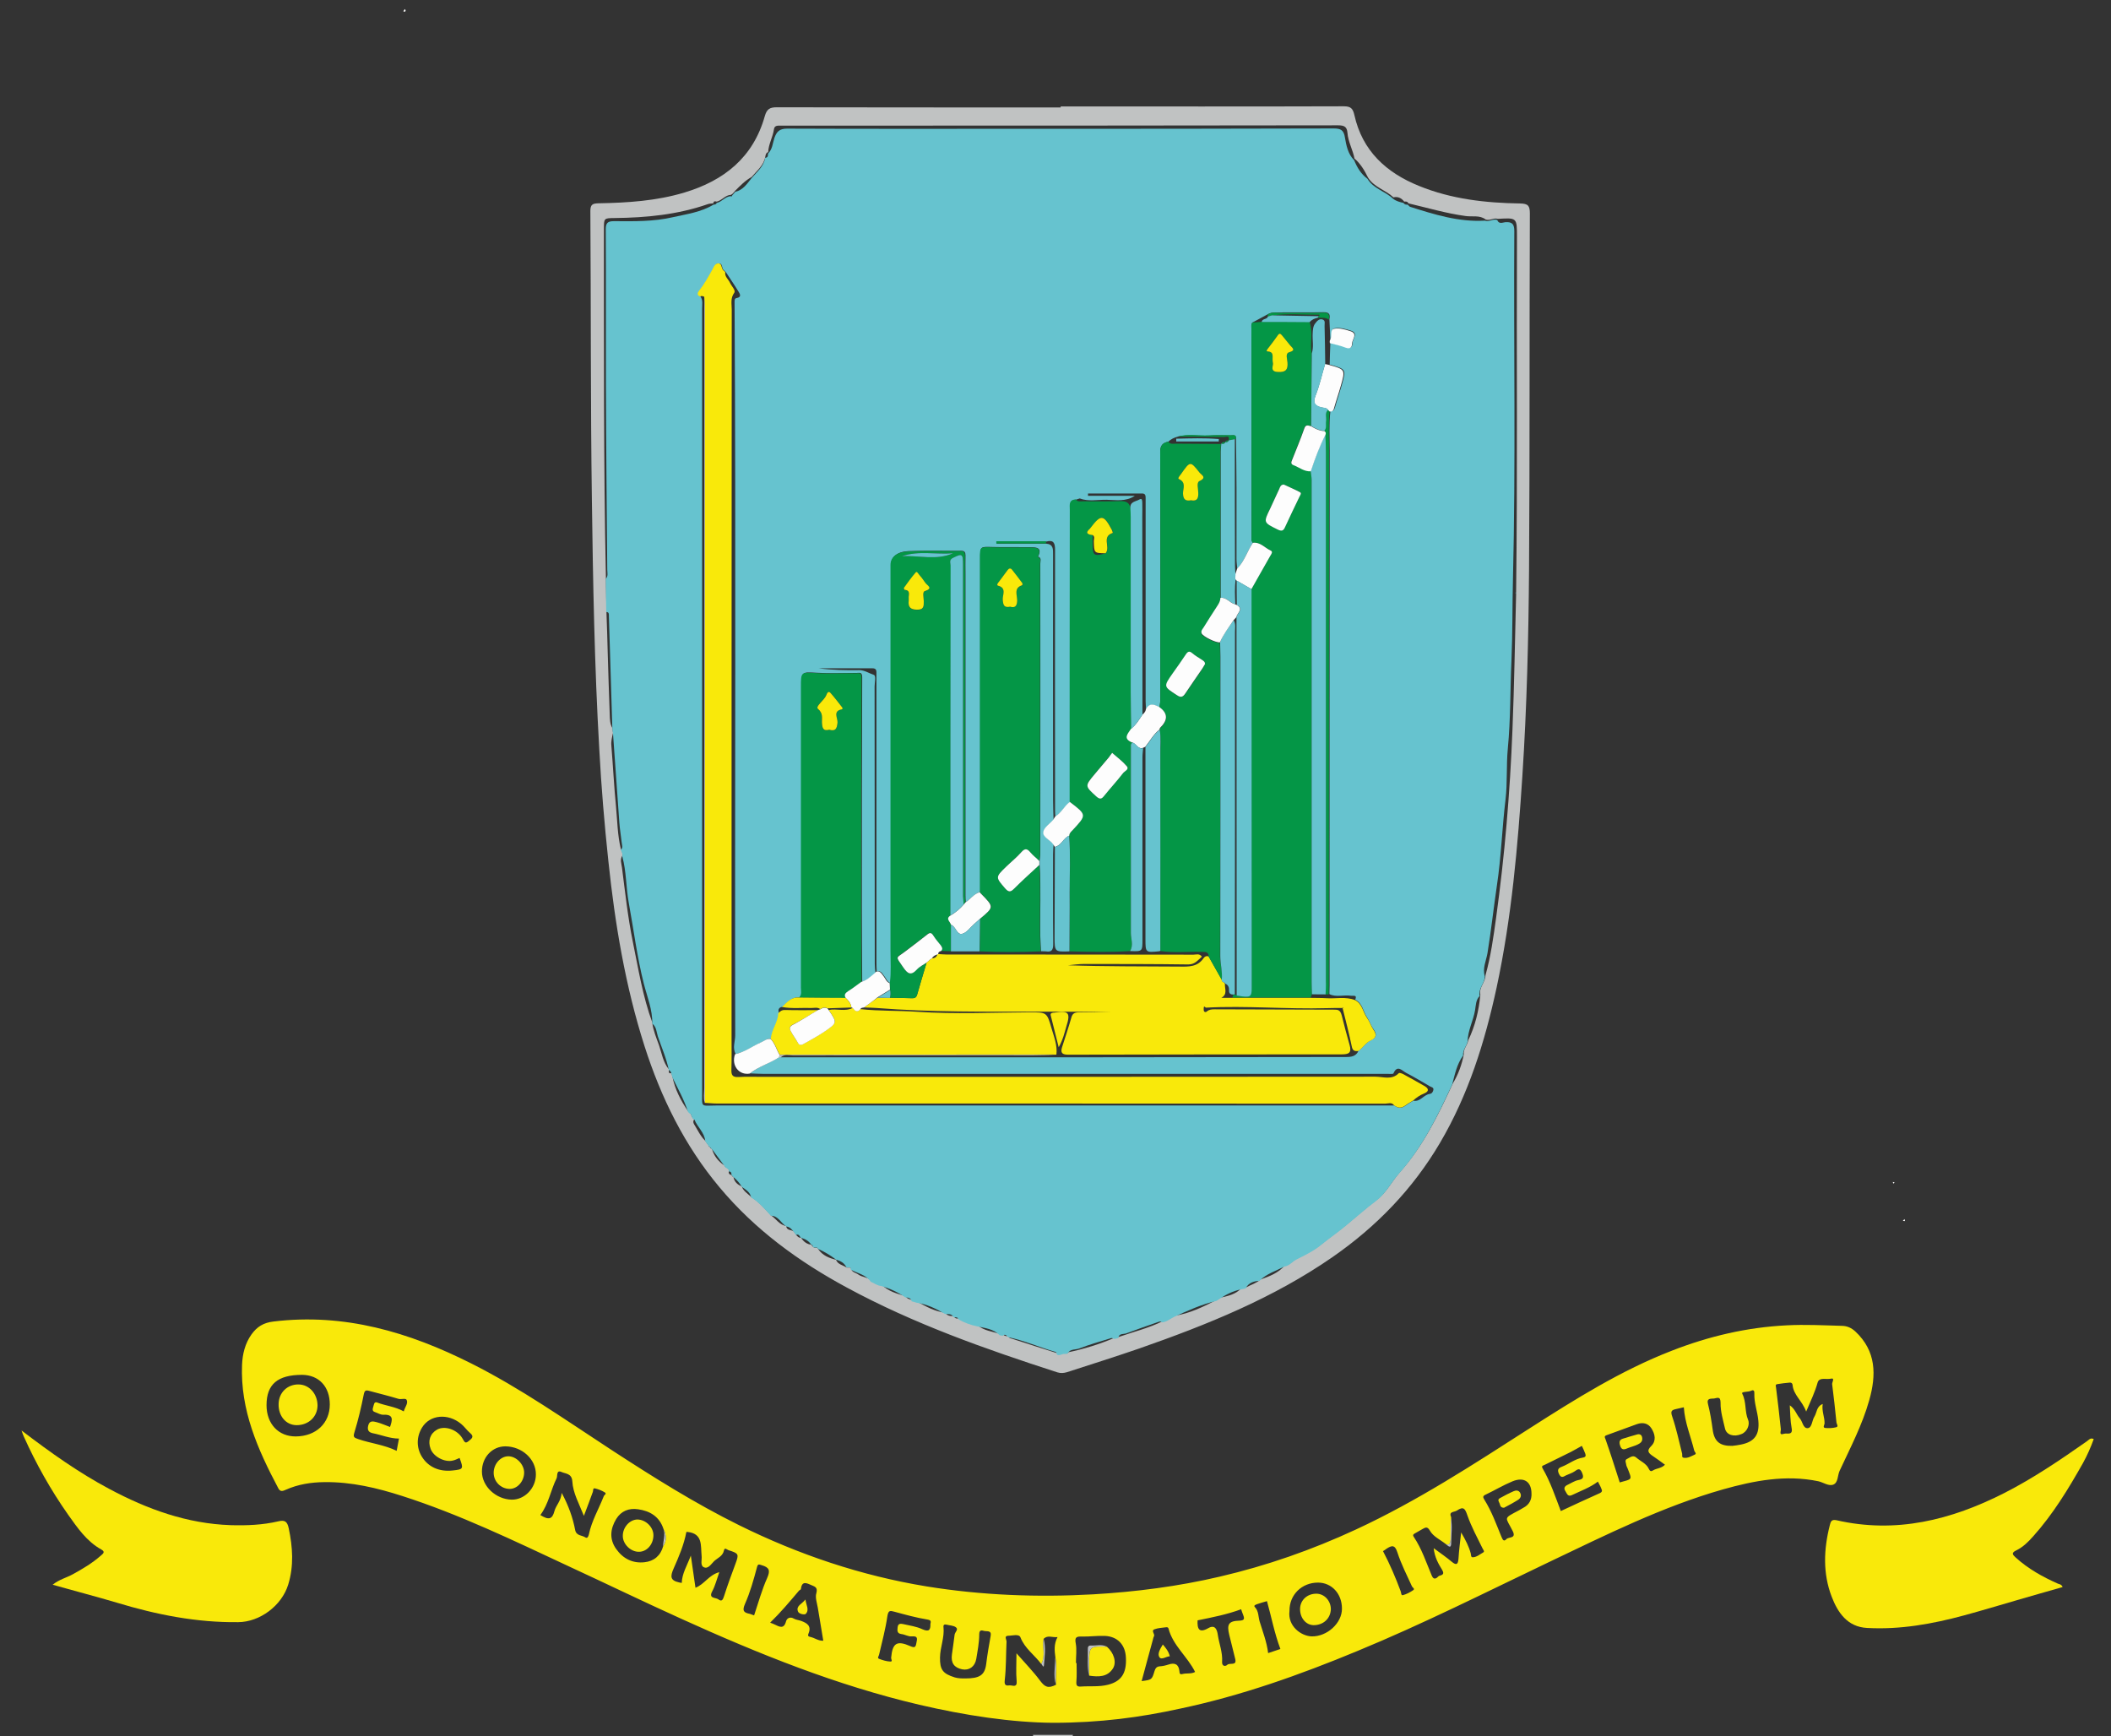 <svg width="62" height="51" viewBox="0 0 62 51" fill="none" xmlns="http://www.w3.org/2000/svg">
<rect x="0" y="0" width="62" height="51" fill="#333333" stroke="none"/>
<g clip-path="url(#clip0_17_1027)">
<path d="M31.512 50.956C31.507 50.971 31.502 50.981 31.507 50.995C31.118 50.995 30.729 50.995 30.34 50.995C30.345 50.981 30.345 50.966 30.335 50.956C30.729 50.956 31.118 50.956 31.512 50.956Z" fill="#C0C2C2"/>
<path d="M30.924 50.601C29.713 50.592 28.352 50.387 27 50.071C24.574 49.502 22.274 48.574 20.013 47.548C18.895 47.042 17.791 46.507 16.677 45.992C15.083 45.248 13.498 44.48 11.815 43.94C11.076 43.702 10.318 43.522 9.53 43.532C9.136 43.536 8.757 43.595 8.397 43.755C8.31 43.794 8.232 43.828 8.173 43.711C7.57 42.574 7.055 41.412 7.109 40.084C7.123 39.768 7.196 39.462 7.386 39.194C7.546 38.971 7.736 38.849 8.032 38.815C10.113 38.562 12.01 39.126 13.838 40.045C15.292 40.775 16.619 41.713 17.976 42.598C19.186 43.386 20.407 44.154 21.705 44.796C23.455 45.661 25.284 46.279 27.214 46.595C28.833 46.857 30.467 46.92 32.105 46.828C33.36 46.755 34.605 46.595 35.825 46.308C37.206 45.987 38.538 45.52 39.827 44.922C41.621 44.091 43.269 43.016 44.927 41.951C46.264 41.096 47.611 40.249 49.104 39.671C50.188 39.248 51.306 38.985 52.473 38.927C53.018 38.898 53.557 38.927 54.102 38.942C54.258 38.946 54.379 39.005 54.491 39.107C55.109 39.685 55.109 40.386 54.9 41.125C54.695 41.854 54.345 42.52 54.029 43.201C53.966 43.337 53.99 43.546 53.844 43.605C53.708 43.658 53.553 43.541 53.407 43.507C52.449 43.308 51.52 43.488 50.606 43.745C48.827 44.251 47.178 45.078 45.515 45.87C43.643 46.765 41.791 47.699 39.87 48.491C38.183 49.191 36.462 49.804 34.668 50.183C33.496 50.441 32.309 50.601 30.924 50.601ZM19.488 44.912C19.371 44.548 19.094 44.378 18.739 44.329C18.472 44.29 18.243 44.378 18.097 44.616C17.922 44.907 17.893 45.209 18.097 45.496C18.297 45.778 18.579 45.924 18.929 45.885C19.206 45.856 19.4 45.695 19.478 45.413C19.585 45.253 19.575 45.083 19.488 44.912ZM30.651 48.136C30.603 48.379 30.715 48.637 30.583 48.875C30.384 48.608 30.097 48.418 29.971 48.092C29.927 47.98 29.733 48.044 29.611 48.044C29.48 48.049 29.562 48.156 29.562 48.214C29.543 48.593 29.553 48.977 29.509 49.352C29.489 49.517 29.562 49.512 29.66 49.502C29.742 49.498 29.878 49.58 29.859 49.371C29.835 49.123 29.854 48.87 29.854 48.559C30.122 48.865 30.355 49.104 30.549 49.366C30.69 49.551 30.783 49.6 31.016 49.483C30.992 49.215 31.055 48.943 30.997 48.681C30.972 48.486 30.948 48.292 31.06 48.083C30.904 48.102 30.768 48.014 30.651 48.136ZM42.467 45.355C42.306 45.224 42.097 45.136 41.995 44.956C41.927 44.84 41.878 44.854 41.791 44.903C41.713 44.946 41.635 44.99 41.562 45.034C41.519 45.058 41.48 45.078 41.523 45.141C41.757 45.491 41.888 45.89 42.049 46.274C42.117 46.444 42.219 46.327 42.248 46.298C42.292 46.259 42.457 46.279 42.355 46.108C42.248 45.934 42.136 45.744 42.107 45.472C42.311 45.622 42.481 45.739 42.637 45.87C42.778 45.987 42.822 45.948 42.836 45.778C42.851 45.54 42.88 45.306 42.914 45.01C43.05 45.243 43.143 45.428 43.196 45.627C43.206 45.671 43.196 45.744 43.259 45.739C43.376 45.734 43.464 45.651 43.561 45.598C43.614 45.569 43.561 45.52 43.541 45.476C43.386 45.16 43.215 44.844 43.099 44.514C43.031 44.314 42.987 44.232 42.788 44.368C42.705 44.421 42.54 44.387 42.622 44.567C42.617 44.781 42.608 45 42.608 45.214C42.593 45.311 42.588 45.394 42.467 45.355ZM20.159 44.995C20.086 45.379 19.935 45.729 19.784 46.07C19.682 46.303 19.682 46.42 19.945 46.478C19.969 46.483 19.989 46.488 20.023 46.493C20.032 46.215 20.173 45.997 20.29 45.69C20.344 46.05 20.383 46.337 20.426 46.634C20.689 46.536 20.815 46.259 21.126 46.177C21.049 46.395 21.005 46.575 20.922 46.731C20.796 46.959 21.019 46.916 21.097 46.974C21.204 47.057 21.233 46.979 21.267 46.877C21.369 46.556 21.486 46.24 21.603 45.924C21.705 45.647 21.7 45.627 21.394 45.53C21.35 45.515 21.282 45.438 21.262 45.54C21.229 45.705 21.078 45.758 20.976 45.851C20.888 45.934 20.801 46.094 20.669 46.031C20.558 45.977 20.621 45.812 20.606 45.695C20.577 45.394 20.645 45.044 20.193 44.995C20.188 44.995 20.178 44.995 20.159 44.995ZM7.828 41.271C7.828 41.82 8.178 42.194 8.689 42.19C9.282 42.185 9.686 41.801 9.686 41.251C9.686 40.726 9.365 40.386 8.874 40.381C8.154 40.381 7.828 40.658 7.828 41.271ZM53.047 41.46C52.93 41.139 52.673 40.974 52.648 40.677C52.643 40.629 52.609 40.605 52.566 40.609C52.444 40.619 52.322 40.634 52.206 40.653C52.138 40.663 52.152 40.697 52.162 40.755C52.215 41.164 52.259 41.567 52.303 41.976C52.308 42.044 52.24 42.165 52.395 42.112C52.478 42.083 52.668 42.175 52.619 41.937C52.58 41.728 52.58 41.514 52.566 41.276C52.721 41.382 52.76 41.543 52.857 41.655C52.945 41.752 52.955 41.966 53.1 41.946C53.222 41.927 53.217 41.718 53.29 41.606C53.363 41.489 53.348 41.309 53.533 41.237C53.499 41.446 53.592 41.621 53.587 41.805C53.587 41.849 53.519 41.932 53.611 41.942C53.713 41.951 53.825 41.946 53.922 41.922C54.01 41.903 53.942 41.83 53.937 41.781C53.898 41.407 53.859 41.028 53.81 40.653C53.806 40.6 53.898 40.464 53.776 40.493C53.645 40.527 53.431 40.439 53.383 40.609C53.305 40.891 53.183 41.139 53.047 41.46ZM48.9 43.021C48.773 42.929 48.666 42.846 48.554 42.773C48.423 42.685 48.345 42.617 48.501 42.467C48.651 42.316 48.608 42.117 48.501 41.951C48.404 41.801 48.248 41.767 48.073 41.83C47.781 41.937 47.485 42.044 47.193 42.151C47.1 42.185 47.135 42.214 47.159 42.287C47.305 42.7 47.436 43.123 47.572 43.541C47.947 43.434 47.942 43.483 47.796 43.113C47.786 43.089 47.771 43.07 47.767 43.045C47.762 42.977 47.703 42.885 47.786 42.851C47.864 42.817 47.956 42.724 48.053 42.807C48.18 42.919 48.35 42.982 48.423 43.138C48.457 43.211 48.491 43.225 48.544 43.191C48.647 43.123 48.792 43.133 48.9 43.021ZM16.497 43.848C16.702 44.232 16.823 44.577 16.891 44.932C16.925 45.117 17.091 45.087 17.193 45.156C17.251 45.194 17.28 45.131 17.295 45.068C17.378 44.669 17.587 44.319 17.733 43.945C17.747 43.906 17.83 43.877 17.762 43.833C17.674 43.779 17.577 43.741 17.475 43.716C17.407 43.702 17.426 43.779 17.412 43.818C17.334 44.037 17.251 44.251 17.149 44.523C17.003 44.154 16.828 43.852 16.809 43.507C16.794 43.274 16.609 43.288 16.493 43.235C16.332 43.162 16.381 43.352 16.347 43.42C16.172 43.775 16.113 44.173 15.87 44.499C16.113 44.65 16.22 44.63 16.284 44.382C16.332 44.207 16.473 44.096 16.497 43.848ZM31.6 48.846C31.605 48.846 31.614 48.846 31.619 48.846C31.619 49.026 31.629 49.201 31.614 49.381C31.605 49.498 31.624 49.546 31.75 49.536C32.013 49.517 32.276 49.551 32.543 49.483C32.922 49.386 33.092 49.157 33.068 48.69C33.053 48.311 32.825 48.068 32.455 48.049C32.232 48.039 32.003 48.073 31.779 48.068C31.624 48.063 31.556 48.078 31.595 48.272C31.629 48.447 31.6 48.651 31.6 48.846ZM11.859 41.455C11.893 41.324 11.995 41.222 11.942 41.115C11.912 41.057 11.786 41.11 11.703 41.086C11.416 40.998 11.13 40.93 10.843 40.852C10.736 40.823 10.707 40.843 10.682 40.964C10.609 41.334 10.522 41.703 10.41 42.068C10.366 42.209 10.395 42.224 10.517 42.267C10.886 42.394 11.28 42.433 11.65 42.613C11.674 42.491 11.694 42.374 11.718 42.253C11.446 42.253 11.207 42.146 10.955 42.097C10.833 42.073 10.78 42.01 10.814 41.873C10.852 41.713 10.964 41.747 11.062 41.771C11.193 41.805 11.324 41.864 11.455 41.912C11.524 41.713 11.572 41.538 11.261 41.553C11.178 41.557 11.096 41.504 11.013 41.475C10.921 41.446 10.945 41.378 10.964 41.314C10.984 41.261 10.984 41.159 11.076 41.193C11.319 41.29 11.596 41.309 11.859 41.455ZM14.844 42.481C14.455 42.481 14.154 42.802 14.154 43.22C14.154 43.653 14.562 44.037 15.029 44.047C15.408 44.052 15.739 43.711 15.739 43.308C15.744 42.861 15.335 42.486 14.844 42.481ZM37.872 47.314C37.814 47.762 38.212 48.053 38.523 48.063C38.98 48.073 39.418 47.669 39.413 47.246C39.413 46.809 39.112 46.483 38.708 46.483C38.232 46.483 37.867 46.843 37.872 47.314ZM46.93 43.517C46.692 43.697 46.425 43.789 46.172 43.911C46.045 43.974 46.021 43.867 45.977 43.799C45.914 43.707 45.958 43.648 46.045 43.609C46.148 43.561 46.245 43.493 46.352 43.473C46.502 43.444 46.522 43.395 46.464 43.254C46.395 43.094 46.327 43.162 46.24 43.22C46.167 43.269 46.079 43.293 45.997 43.332C45.914 43.376 45.851 43.425 45.788 43.293C45.729 43.167 45.768 43.118 45.875 43.079C46.084 42.997 46.264 42.846 46.488 42.812C46.575 42.797 46.58 42.758 46.561 42.7C46.532 42.617 46.493 42.54 46.459 42.467C46.342 42.53 46.24 42.593 46.133 42.647C45.88 42.773 45.627 42.895 45.374 43.021C45.331 43.045 45.258 43.045 45.306 43.128C45.535 43.522 45.676 43.95 45.841 44.382C46.225 44.203 46.6 44.028 46.984 43.857C47.057 43.823 47.062 43.784 47.032 43.726C47.008 43.658 46.969 43.595 46.93 43.517ZM50.878 42.467C50.961 42.457 51.049 42.447 51.136 42.428C51.54 42.345 51.681 42.131 51.642 41.723C51.617 41.455 51.515 41.203 51.525 40.93C51.53 40.857 51.506 40.809 51.433 40.848C51.34 40.891 51.131 40.867 51.17 40.935C51.297 41.183 51.238 41.455 51.34 41.699C51.404 41.844 51.311 42.058 51.146 42.121C50.922 42.214 50.708 42.146 50.664 41.961C50.606 41.708 50.528 41.455 50.533 41.203C50.533 40.993 50.426 41.066 50.344 41.076C50.251 41.086 50.115 41.057 50.164 41.241C50.227 41.484 50.266 41.733 50.3 41.98C50.344 42.345 50.519 42.476 50.878 42.467ZM28.352 49.298C28.765 49.298 28.921 49.206 28.964 48.88C28.998 48.598 29.047 48.321 29.096 48.044C29.125 47.878 28.984 47.922 28.906 47.903C28.843 47.888 28.76 47.854 28.76 48.005C28.76 48.243 28.712 48.486 28.673 48.724C28.634 48.953 28.463 49.07 28.259 49.031C28.021 48.982 27.924 48.841 27.958 48.593C27.982 48.404 28.016 48.209 28.036 48.019C28.041 47.942 28.162 47.859 28.075 47.796C28.006 47.742 27.89 47.742 27.797 47.718C27.739 47.703 27.7 47.723 27.71 47.791C27.744 48.092 27.613 48.379 27.608 48.681C27.603 49.041 27.686 49.157 28.045 49.269C28.148 49.298 28.245 49.298 28.352 49.298ZM44.98 43.862C44.976 43.522 44.762 43.371 44.426 43.507C44.154 43.619 43.896 43.775 43.629 43.901C43.546 43.94 43.551 43.974 43.595 44.047C43.809 44.387 43.945 44.767 44.096 45.136C44.139 45.238 44.169 45.287 44.246 45.204C44.314 45.136 44.543 45.194 44.426 44.966C44.217 44.543 44.13 44.616 44.616 44.358C44.66 44.334 44.699 44.309 44.742 44.285C44.908 44.198 44.99 44.057 44.98 43.862ZM13.498 42.822C13.43 42.851 13.366 42.885 13.298 42.899C13.06 42.958 12.729 42.783 12.647 42.554C12.559 42.321 12.632 42.107 12.836 41.99C13.06 41.864 13.43 41.985 13.585 42.253C13.639 42.34 13.658 42.418 13.765 42.326C13.838 42.263 13.945 42.204 13.809 42.092C13.711 42.01 13.639 41.898 13.541 41.82C13.157 41.504 12.627 41.548 12.394 41.932C12.229 42.204 12.229 42.52 12.389 42.783C12.583 43.099 12.914 43.23 13.284 43.191C13.619 43.157 13.614 43.143 13.498 42.822ZM35.1 49.108C34.877 48.656 34.449 48.335 34.318 47.83C34.308 47.791 34.269 47.791 34.24 47.796C34.128 47.81 34.011 47.815 33.909 47.854C33.792 47.898 33.934 47.995 33.89 48.063C33.875 48.092 33.87 48.121 33.861 48.156C33.749 48.559 33.642 48.968 33.53 49.376C33.831 49.337 33.831 49.337 33.909 49.079C33.934 49.006 33.963 48.953 34.055 48.943C34.143 48.938 34.23 48.919 34.318 48.89C34.502 48.827 34.619 48.88 34.639 49.084C34.643 49.152 34.653 49.191 34.736 49.167C34.852 49.138 34.984 49.172 35.1 49.108ZM24.18 48.19C24.126 47.859 24.073 47.538 24.019 47.222C23.995 47.081 23.937 46.92 23.976 46.794C24.019 46.634 23.947 46.605 23.84 46.561C23.698 46.502 23.553 46.415 23.523 46.672C23.523 46.687 23.489 46.702 23.47 46.716C23.198 47.037 22.93 47.358 22.619 47.66C22.677 47.684 22.716 47.694 22.75 47.713C22.891 47.781 23.023 47.859 23.086 47.621C23.11 47.528 23.207 47.475 23.319 47.543C23.378 47.577 23.455 47.582 23.523 47.606C23.698 47.669 23.84 47.752 23.747 47.976C23.718 48.039 23.737 48.068 23.796 48.078C23.932 48.107 24.034 48.199 24.18 48.19ZM27.326 47.703C27.345 47.616 27.345 47.587 27.233 47.567C26.908 47.514 26.591 47.426 26.271 47.339C26.144 47.305 26.091 47.29 26.062 47.47C26.008 47.849 25.906 48.224 25.818 48.603C25.809 48.647 25.755 48.7 25.823 48.724C25.925 48.763 26.037 48.797 26.149 48.802C26.227 48.807 26.169 48.729 26.173 48.69C26.212 48.258 26.339 48.175 26.737 48.35C26.859 48.404 26.893 48.384 26.912 48.267C26.932 48.151 26.98 48.044 26.776 48.063C26.679 48.073 26.577 48.005 26.475 47.995C26.344 47.976 26.353 47.893 26.363 47.801C26.373 47.679 26.451 47.684 26.533 47.703C26.723 47.747 26.917 47.771 27.092 47.854C27.282 47.937 27.331 47.878 27.326 47.703ZM35.173 47.592C35.159 47.844 35.217 47.976 35.489 47.82C35.694 47.703 35.747 47.878 35.767 48.019C35.806 48.282 35.912 48.535 35.893 48.807C35.883 48.943 35.99 48.953 36.044 48.899C36.117 48.827 36.336 48.943 36.277 48.719C36.219 48.486 36.16 48.248 36.102 48.014C36.029 47.708 36.083 47.611 36.399 47.601C36.554 47.596 36.554 47.543 36.511 47.431C36.486 47.373 36.467 47.309 36.452 47.266C36.034 47.421 35.606 47.504 35.173 47.592ZM22.148 47.446C22.274 47.071 22.376 46.697 22.532 46.347C22.629 46.128 22.595 46.036 22.371 45.972C22.288 45.948 22.259 45.924 22.23 46.041C22.133 46.405 22.031 46.77 21.88 47.11C21.788 47.319 21.851 47.368 22.026 47.402C22.07 47.416 22.113 47.436 22.148 47.446ZM49.454 41.334C49.376 41.353 49.298 41.368 49.22 41.387C49.089 41.416 49.06 41.455 49.113 41.606C49.235 41.961 49.313 42.335 49.405 42.7C49.415 42.744 49.381 42.807 49.454 42.817C49.575 42.836 49.673 42.768 49.775 42.724C49.843 42.695 49.77 42.647 49.76 42.608C49.658 42.19 49.483 41.786 49.454 41.334ZM37.605 48.433C37.429 47.966 37.342 47.494 37.211 47.028C37.123 47.052 37.026 47.081 36.924 47.115C36.885 47.13 36.807 47.154 36.856 47.203C36.972 47.324 36.953 47.489 36.997 47.63C37.089 47.932 37.206 48.228 37.245 48.554C37.366 48.515 37.488 48.472 37.605 48.433ZM40.619 45.559C40.823 45.948 40.989 46.337 41.139 46.741C41.154 46.784 41.149 46.867 41.203 46.852C41.309 46.823 41.412 46.77 41.504 46.707C41.567 46.663 41.489 46.634 41.47 46.595C41.319 46.264 41.154 45.943 41.042 45.598C40.969 45.365 40.877 45.389 40.726 45.486C40.697 45.511 40.663 45.53 40.619 45.559Z" fill="#F9E90A"/>
<path d="M60.579 46.614C60.127 46.745 59.684 46.867 59.242 46.998C58.721 47.149 58.206 47.305 57.686 47.446C56.752 47.699 55.804 47.869 54.836 47.815C54.263 47.786 53.976 47.368 53.796 46.896C53.533 46.211 53.562 45.501 53.742 44.796C53.767 44.699 53.786 44.621 53.932 44.65C55.682 45.053 57.306 44.645 58.867 43.852C59.723 43.415 60.511 42.88 61.293 42.331C61.352 42.292 61.391 42.219 61.493 42.267C61.405 42.511 61.303 42.744 61.177 42.972C60.749 43.731 60.297 44.475 59.713 45.126C59.567 45.292 59.412 45.442 59.212 45.54C59.062 45.613 59.115 45.666 59.198 45.744C59.567 46.079 59.995 46.318 60.447 46.517C60.486 46.532 60.545 46.532 60.579 46.614Z" fill="#F9E90A"/>
<path d="M0.632 42.015C1.493 42.671 2.314 43.255 3.209 43.731C4.327 44.329 5.494 44.752 6.773 44.796C7.245 44.81 7.712 44.791 8.173 44.684C8.358 44.64 8.436 44.679 8.48 44.888C8.596 45.443 8.635 45.987 8.465 46.541C8.276 47.159 7.634 47.64 6.997 47.645C5.776 47.66 4.6 47.426 3.442 47.076C2.825 46.892 2.198 46.731 1.546 46.546C1.736 46.391 1.95 46.342 2.135 46.24C2.426 46.08 2.708 45.914 2.961 45.691C3.019 45.637 3.107 45.584 2.976 45.511C2.543 45.272 2.276 44.874 1.998 44.485C1.493 43.765 1.06 42.997 0.7 42.195C0.681 42.156 0.671 42.122 0.632 42.015Z" fill="#F9E90A"/>
<path d="M31.152 3.126C33.924 3.126 36.695 3.131 39.467 3.122C39.676 3.122 39.734 3.19 39.778 3.379C40.011 4.43 40.712 5.071 41.674 5.46C42.627 5.849 43.629 5.961 44.645 5.976C44.883 5.981 44.932 6.044 44.932 6.272C44.917 9.759 44.932 13.24 44.908 16.726C44.893 18.744 44.844 20.762 44.713 22.775C44.577 24.866 44.397 26.951 43.955 29.008C43.609 30.608 43.128 32.149 42.292 33.569C41.494 34.925 40.429 36.024 39.141 36.919C37.395 38.13 35.446 38.913 33.457 39.608C32.752 39.851 32.042 40.075 31.337 40.303C31.24 40.332 31.152 40.337 31.055 40.308C28.935 39.622 26.84 38.883 24.875 37.819C23.46 37.055 22.177 36.122 21.136 34.877C20.105 33.647 19.415 32.242 18.929 30.724C18.365 28.959 18.063 27.141 17.869 25.303C17.752 24.209 17.66 23.11 17.601 22.011C17.46 19.561 17.416 17.105 17.383 14.655C17.344 11.835 17.358 9.015 17.339 6.195C17.339 6 17.412 5.976 17.577 5.971C18.428 5.956 19.274 5.903 20.101 5.655C21.267 5.305 22.123 4.624 22.463 3.408C22.522 3.204 22.609 3.151 22.814 3.151C25.595 3.156 28.371 3.156 31.152 3.156C31.152 3.141 31.152 3.131 31.152 3.126ZM20.859 33.691C20.859 33.72 20.874 33.739 20.908 33.739V33.734C20.966 33.953 21.097 34.114 21.282 34.235C21.302 34.308 21.423 34.298 21.408 34.395C21.389 34.468 21.423 34.502 21.491 34.512V34.507C21.491 34.541 21.506 34.561 21.54 34.561V34.556C21.559 34.707 21.656 34.794 21.788 34.848L21.783 34.843C21.831 34.984 21.958 35.057 22.06 35.154C22.288 35.295 22.463 35.494 22.639 35.694C22.794 35.796 22.891 35.981 23.096 36.01H23.091C23.101 36.151 23.251 36.112 23.319 36.175C23.339 36.204 23.358 36.233 23.378 36.263C23.416 36.316 23.46 36.36 23.533 36.355V36.365C23.606 36.472 23.699 36.545 23.83 36.559H23.825C23.84 36.579 23.859 36.598 23.874 36.617C23.908 36.656 23.956 36.652 24 36.642H23.995C24.005 36.656 24.015 36.671 24.029 36.686C24.156 36.875 24.35 36.953 24.559 37.002H24.554C24.608 37.143 24.759 37.157 24.866 37.23C24.899 37.23 24.938 37.23 24.973 37.23C24.977 37.24 24.987 37.25 24.997 37.259C25.016 37.371 25.128 37.376 25.201 37.429C25.318 37.517 25.483 37.507 25.59 37.614C25.692 37.653 25.78 37.726 25.896 37.736C26.091 37.93 26.344 37.998 26.601 38.071H26.596C26.64 38.149 26.718 38.159 26.791 38.188C26.835 38.203 26.878 38.217 26.927 38.227C27.195 38.373 27.457 38.523 27.768 38.558C27.822 38.655 27.919 38.655 28.016 38.655H28.011C28.041 38.728 28.099 38.737 28.167 38.718C28.337 38.815 28.517 38.883 28.712 38.922C28.901 39.092 29.149 39.102 29.373 39.185C29.402 39.19 29.436 39.194 29.465 39.199C29.509 39.248 29.567 39.248 29.621 39.238H29.616C29.626 39.311 29.694 39.311 29.742 39.326C30.18 39.472 30.622 39.608 31.06 39.749C31.138 39.793 31.206 39.715 31.279 39.729C31.313 39.778 31.342 39.758 31.371 39.72H31.366C31.838 39.622 32.295 39.481 32.737 39.292C32.776 39.282 32.82 39.272 32.859 39.267C33.292 39.117 33.734 39.01 34.148 38.806C34.284 38.791 34.386 38.703 34.502 38.645C34.95 38.577 35.349 38.378 35.747 38.173C35.776 38.154 35.81 38.135 35.84 38.115C36.063 38.066 36.292 38.018 36.457 37.838C36.506 37.828 36.554 37.819 36.603 37.809C36.739 37.736 36.895 37.692 37.016 37.585H37.011C37.279 37.488 37.541 37.395 37.736 37.167C37.882 37.152 37.969 37.026 38.091 36.963C38.339 36.836 38.596 36.715 38.81 36.54C39.053 36.345 39.306 36.165 39.545 35.971C39.846 35.723 40.133 35.465 40.444 35.232C40.721 35.023 40.877 34.697 41.105 34.439C41.796 33.666 42.243 32.747 42.671 31.819C42.831 31.556 42.934 31.269 42.992 30.968C42.972 30.812 43.099 30.695 43.123 30.554C43.327 30.131 43.434 29.684 43.478 29.217C43.429 29.003 43.629 28.848 43.629 28.643C43.784 28.094 43.862 27.525 43.94 26.961C44.193 25.128 44.349 23.28 44.421 21.433C44.475 20.105 44.494 18.778 44.528 17.451C44.528 17.431 44.528 17.412 44.528 17.392C44.572 13.911 44.538 10.43 44.553 6.948C44.553 6.394 44.553 6.394 43.993 6.428C43.872 6.389 43.755 6.491 43.634 6.447C43.459 6.311 43.24 6.374 43.045 6.345C42.472 6.267 41.917 6.102 41.358 5.971H41.363C41.339 5.913 41.29 5.917 41.237 5.922H41.242C41.159 5.815 41.057 5.767 40.925 5.796C40.692 5.577 40.352 5.499 40.177 5.212C40.075 5.003 39.958 4.809 39.783 4.658V4.663C39.734 4.4 39.593 4.167 39.574 3.895C39.559 3.729 39.486 3.681 39.306 3.681C34.089 3.69 28.877 3.69 23.669 3.69C23.416 3.69 23.169 3.69 22.916 3.69C22.833 3.69 22.746 3.686 22.731 3.797C22.697 4.031 22.57 4.235 22.561 4.473V4.468C22.498 4.488 22.488 4.541 22.478 4.595C22.434 4.857 22.23 5.013 22.075 5.198C21.89 5.3 21.744 5.451 21.598 5.596C21.569 5.63 21.54 5.665 21.506 5.699C21.491 5.708 21.477 5.718 21.462 5.723C21.297 5.733 21.204 5.888 21.049 5.922C21 5.908 20.956 5.903 20.951 5.971H20.956C20.903 5.981 20.844 5.976 20.791 5.995C19.901 6.306 18.982 6.394 18.053 6.404C17.737 6.408 17.737 6.404 17.737 6.729C17.742 10.143 17.723 13.556 17.796 16.969C17.801 17.295 17.805 17.616 17.81 17.942C17.825 18.355 17.84 18.763 17.849 19.177C17.869 19.785 17.883 20.387 17.908 20.99C17.913 21.122 17.913 21.263 17.985 21.384C17.99 21.433 18 21.477 18.005 21.525C17.976 21.652 17.942 21.773 17.956 21.904C18.005 22.498 18.034 23.096 18.092 23.689C18.131 24.107 18.136 24.525 18.233 24.934C18.263 24.997 18.292 25.055 18.282 25.128C18.199 25.24 18.253 25.366 18.267 25.478C18.36 26.203 18.438 26.932 18.584 27.652C18.749 28.454 18.875 29.266 19.162 30.044L19.157 30.039C19.186 30.272 19.279 30.486 19.357 30.705C19.439 30.943 19.473 31.201 19.643 31.405V31.4C19.658 31.449 19.605 31.541 19.721 31.522C19.731 31.556 19.741 31.59 19.75 31.624C19.823 31.998 19.994 32.324 20.207 32.635C20.222 32.65 20.237 32.664 20.251 32.684L20.261 32.689L20.266 32.684C20.314 32.742 20.31 32.835 20.392 32.869C20.358 32.917 20.349 32.966 20.387 33.024C20.489 33.185 20.567 33.365 20.708 33.501C20.742 33.55 20.776 33.593 20.81 33.642C20.82 33.671 20.83 33.691 20.859 33.691Z" fill="#C0C2C2"/>
<path d="M11.888 0.267C11.908 0.292 11.927 0.316 11.898 0.34C11.888 0.35 11.864 0.335 11.844 0.331C11.859 0.311 11.874 0.292 11.888 0.267Z" fill="#FDFDFD"/>
<path d="M55.935 35.805C55.94 35.825 55.945 35.844 55.95 35.864C55.93 35.864 55.911 35.859 55.886 35.859C55.901 35.844 55.916 35.825 55.935 35.805Z" fill="#FDFDFD"/>
<path d="M55.609 34.765C55.605 34.75 55.595 34.731 55.59 34.716C55.609 34.721 55.624 34.721 55.643 34.726C55.634 34.741 55.624 34.755 55.609 34.765Z" fill="#FDFDFD"/>
<path d="M42.613 44.577C42.661 44.825 42.622 45.073 42.622 45.316C42.622 45.501 42.535 45.413 42.467 45.355C42.593 45.389 42.593 45.311 42.598 45.224C42.598 45.01 42.608 44.796 42.613 44.577Z" fill="#C0C2C2"/>
<path d="M30.652 48.136C30.72 48.394 30.681 48.657 30.661 48.909C30.652 49.007 30.608 48.895 30.584 48.87C30.715 48.637 30.608 48.379 30.652 48.136Z" fill="#C0C2C2"/>
<path d="M19.473 45.418C19.478 45.248 19.546 45.083 19.488 44.913C19.575 45.083 19.585 45.253 19.473 45.418Z" fill="#C0C2C2"/>
<path d="M31.011 49.483C30.933 49.215 30.992 48.948 30.992 48.681C31.05 48.948 30.987 49.215 31.011 49.483Z" fill="#C0C2C2"/>
<path d="M24.968 37.225C24.933 37.225 24.895 37.225 24.861 37.225C24.797 37.094 24.686 37.031 24.549 36.997H24.554C24.389 36.87 24.214 36.764 24.024 36.681C24.015 36.666 24.005 36.652 23.99 36.637H23.995C23.951 36.647 23.903 36.652 23.869 36.613C23.869 36.579 23.854 36.559 23.82 36.554H23.825C23.752 36.452 23.655 36.389 23.528 36.36L23.533 36.365C23.485 36.331 23.475 36.229 23.378 36.272C23.358 36.243 23.339 36.214 23.319 36.19C23.261 36.112 23.198 36.034 23.091 36.024H23.096C22.935 35.927 22.862 35.708 22.639 35.708C22.463 35.509 22.288 35.31 22.06 35.169C22.031 35.008 21.899 34.94 21.783 34.858L21.788 34.862C21.724 34.746 21.637 34.653 21.54 34.571V34.575C21.525 34.556 21.506 34.541 21.491 34.522V34.527C21.477 34.478 21.491 34.405 21.408 34.41C21.418 34.313 21.301 34.318 21.282 34.25C21.156 34.084 21.034 33.914 20.908 33.749V33.754C20.893 33.734 20.874 33.72 20.859 33.7L20.864 33.705C20.849 33.691 20.83 33.676 20.815 33.661C20.781 33.613 20.747 33.569 20.713 33.52C20.694 33.267 20.485 33.107 20.397 32.888C20.314 32.854 20.319 32.757 20.271 32.703H20.251C20.237 32.689 20.222 32.674 20.207 32.66C20.096 32.305 19.911 31.979 19.75 31.648C19.741 31.614 19.731 31.58 19.721 31.546C19.716 31.493 19.687 31.449 19.643 31.425V31.43C19.575 31.089 19.434 30.773 19.323 30.447C19.279 30.316 19.284 30.156 19.152 30.063L19.157 30.068C19.167 29.655 19.006 29.276 18.909 28.892C18.71 28.109 18.613 27.311 18.467 26.519C18.384 26.067 18.399 25.6 18.277 25.157C18.292 25.084 18.262 25.026 18.229 24.963C18.311 24.895 18.262 24.812 18.258 24.739C18.238 24.545 18.204 24.355 18.19 24.165C18.126 23.295 18.068 22.43 18.005 21.559C18 21.511 17.99 21.467 17.985 21.418C17.951 20.31 17.917 19.206 17.883 18.097C17.883 18.044 17.893 17.976 17.805 17.976C17.801 17.65 17.796 17.329 17.791 17.003C17.869 16.921 17.835 16.819 17.835 16.726C17.82 14.913 17.801 13.099 17.796 11.285C17.791 9.768 17.801 8.256 17.791 6.739C17.791 6.55 17.844 6.496 18.034 6.496C18.613 6.501 19.196 6.511 19.765 6.379C20.169 6.287 20.591 6.233 20.956 6.01H20.951C20.995 6.01 21.034 6.005 21.049 5.961C21.204 5.927 21.297 5.772 21.462 5.762C21.496 5.786 21.496 5.752 21.506 5.738C21.535 5.704 21.564 5.669 21.593 5.635C21.822 5.582 21.938 5.402 22.07 5.237C22.225 5.052 22.43 4.896 22.473 4.634C22.561 4.629 22.556 4.566 22.556 4.507V4.512C22.687 4.386 22.692 4.211 22.745 4.05C22.809 3.87 22.891 3.778 23.115 3.778C25.4 3.788 27.681 3.783 29.966 3.783C33.034 3.783 36.102 3.783 39.17 3.773C39.374 3.773 39.467 3.817 39.501 4.041C39.54 4.269 39.588 4.522 39.768 4.702V4.697C39.856 4.916 39.972 5.11 40.162 5.251C40.337 5.543 40.682 5.616 40.911 5.835C41.003 5.908 41.115 5.937 41.227 5.961H41.222C41.251 6.01 41.3 6.015 41.348 6.01H41.344C41.368 6.029 41.387 6.063 41.412 6.073C42.131 6.302 42.846 6.525 43.614 6.481C43.736 6.525 43.852 6.418 43.974 6.462C44.023 6.598 44.144 6.53 44.217 6.525C44.416 6.515 44.475 6.584 44.475 6.788C44.455 10.187 44.519 13.59 44.436 16.989C44.416 17.791 44.426 18.588 44.392 19.391C44.353 20.256 44.368 21.122 44.285 21.982C44.237 22.483 44.276 22.989 44.217 23.485C44.115 24.326 44.091 25.172 43.964 26.008C43.867 26.669 43.794 27.336 43.687 27.997C43.648 28.221 43.536 28.439 43.609 28.678C43.609 28.882 43.41 29.032 43.459 29.251C43.342 29.368 43.347 29.533 43.322 29.674C43.269 29.985 43.109 30.267 43.104 30.588C43.075 30.729 42.953 30.846 42.972 31.002C42.788 31.255 42.729 31.556 42.651 31.853C42.224 32.781 41.776 33.7 41.086 34.473C40.857 34.731 40.702 35.057 40.425 35.266C40.113 35.499 39.822 35.762 39.525 36.005C39.287 36.204 39.029 36.379 38.791 36.574C38.577 36.749 38.319 36.87 38.071 36.997C37.95 37.06 37.862 37.187 37.716 37.201C37.473 37.332 37.196 37.41 36.992 37.619H36.997C36.827 37.629 36.671 37.673 36.583 37.843C36.535 37.853 36.486 37.862 36.438 37.872C36.214 37.921 36.01 38.018 35.82 38.149C35.791 38.169 35.757 38.188 35.728 38.208C35.29 38.31 34.886 38.494 34.483 38.679C34.366 38.737 34.264 38.83 34.128 38.84C34.084 38.796 34.041 38.82 33.997 38.835C33.69 38.942 33.384 39.049 33.083 39.161C33 39.195 32.864 39.151 32.844 39.302C32.806 39.311 32.762 39.321 32.723 39.326C32.694 39.316 32.66 39.292 32.635 39.302C32.324 39.399 32.008 39.486 31.707 39.603C31.59 39.652 31.425 39.608 31.352 39.759H31.357C31.327 39.764 31.298 39.764 31.264 39.768C31.191 39.759 31.123 39.831 31.045 39.788C31.031 39.764 31.026 39.715 31.006 39.71C30.535 39.574 30.083 39.374 29.601 39.272H29.606C29.562 39.224 29.519 39.17 29.451 39.233C29.421 39.229 29.387 39.224 29.358 39.219C29.178 39.029 28.935 39.01 28.697 38.956C28.502 38.917 28.323 38.849 28.152 38.752C28.128 38.669 28.055 38.699 27.997 38.689H28.002C27.953 38.572 27.846 38.606 27.754 38.592C27.491 38.436 27.219 38.305 26.913 38.261C26.869 38.246 26.825 38.232 26.776 38.222C26.752 38.12 26.669 38.11 26.582 38.105H26.587C26.373 37.95 26.134 37.848 25.882 37.77C25.765 37.765 25.677 37.687 25.575 37.648C25.434 37.439 25.186 37.4 24.982 37.289C24.987 37.245 24.977 37.235 24.968 37.225ZM37.235 9.229C37.084 9.311 36.934 9.394 36.783 9.472C36.739 9.53 36.754 9.598 36.754 9.661C36.754 11.684 36.754 13.707 36.758 15.734C36.758 15.807 36.739 15.88 36.797 15.943C36.632 16.191 36.544 16.483 36.34 16.707C36.331 16.61 36.316 16.517 36.316 16.42C36.316 15.725 36.316 15.029 36.316 14.334C36.316 13.848 36.306 13.366 36.301 12.88C36.311 12.754 36.214 12.788 36.151 12.788C35.932 12.783 35.713 12.778 35.494 12.793C35.193 12.807 34.886 12.744 34.585 12.827C34.483 12.856 34.391 12.895 34.313 12.973C34.143 13.007 34.07 13.089 34.075 13.284C34.084 15.7 34.079 18.117 34.079 20.538C34.079 20.616 34.065 20.699 34.055 20.776C33.909 20.694 33.763 20.64 33.661 20.84C33.656 20.757 33.647 20.679 33.647 20.596C33.647 18.773 33.647 16.95 33.647 15.131C33.647 14.971 33.647 14.806 33.647 14.645C33.647 14.572 33.651 14.494 33.544 14.494C33.015 14.494 32.485 14.494 31.955 14.494C31.955 14.519 31.955 14.538 31.955 14.562C32.412 14.562 32.869 14.562 33.331 14.562C33.063 14.742 32.776 14.684 32.499 14.679C32.237 14.674 31.969 14.738 31.712 14.64C31.677 14.65 31.639 14.665 31.605 14.674C31.395 14.689 31.43 14.845 31.43 14.976C31.43 17.835 31.43 20.699 31.425 23.558C31.259 23.679 31.172 23.878 30.997 23.985C30.992 23.927 30.987 23.874 30.987 23.815C30.987 21.258 30.982 18.705 30.987 16.148C30.987 15.948 30.943 15.851 30.734 15.905C30.248 15.905 29.757 15.905 29.271 15.905C29.271 15.924 29.271 15.948 29.271 15.968C29.757 15.968 30.243 15.968 30.729 15.968C30.938 15.987 30.929 16.128 30.929 16.289C30.924 18.691 30.929 21.093 30.929 23.494C30.929 23.689 30.938 23.883 30.943 24.078C30.841 24.195 30.671 24.302 30.651 24.433C30.627 24.593 30.856 24.666 30.943 24.802C30.938 24.9 30.929 24.997 30.929 25.089C30.929 25.969 30.924 26.849 30.933 27.729C30.933 27.895 30.89 27.973 30.72 27.943C30.671 27.939 30.622 27.943 30.574 27.939C30.569 27.793 30.559 27.647 30.554 27.506C30.54 26.806 30.579 26.101 30.535 25.4C30.535 25.361 30.535 25.318 30.535 25.279C30.54 25.196 30.554 25.118 30.554 25.036C30.554 22.206 30.559 19.381 30.554 16.551C30.554 16.483 30.598 16.396 30.501 16.352C30.486 16.347 30.472 16.386 30.481 16.361C30.632 16.065 30.423 16.075 30.238 16.07C29.874 16.065 29.509 16.075 29.144 16.065C28.789 16.055 28.789 16.046 28.789 16.396C28.789 19.663 28.789 22.925 28.789 26.193C28.614 26.247 28.517 26.402 28.366 26.494C28.361 26.431 28.357 26.363 28.357 26.3C28.357 23.159 28.357 20.013 28.357 16.872C28.357 16.687 28.352 16.498 28.357 16.313C28.357 16.225 28.332 16.177 28.235 16.177C27.72 16.182 27.204 16.167 26.689 16.186C26.348 16.201 26.169 16.361 26.169 16.58C26.169 20.353 26.169 24.131 26.169 27.904C26.169 28.225 26.193 28.551 26.149 28.872C26.052 28.838 26.027 28.736 25.969 28.668C25.911 28.595 25.877 28.498 25.75 28.537C25.745 28.449 25.741 28.357 25.741 28.269C25.741 25.483 25.741 22.702 25.741 19.916C25.741 19.858 25.741 19.804 25.741 19.746C25.741 19.663 25.707 19.629 25.624 19.629C25.099 19.629 24.574 19.629 24.049 19.629C24.442 19.682 24.836 19.687 25.235 19.682C25.391 19.682 25.522 19.775 25.658 19.819C25.741 19.843 25.687 20.042 25.687 20.159C25.692 22.872 25.687 25.58 25.692 28.294C25.692 28.391 25.702 28.488 25.712 28.58C25.595 28.682 25.478 28.785 25.323 28.833C25.318 28.114 25.313 27.394 25.313 26.669C25.313 24.409 25.313 22.148 25.323 19.892C25.323 19.731 25.245 19.765 25.167 19.765C24.778 19.765 24.389 19.785 24 19.76C23.543 19.736 23.543 19.716 23.543 20.174C23.543 23.115 23.543 26.057 23.543 28.994C23.543 29.096 23.577 29.208 23.485 29.295C23.256 29.276 23.13 29.436 22.989 29.572C22.877 29.582 22.843 29.65 22.877 29.752C22.867 30.024 22.673 30.238 22.653 30.506C22.536 30.491 22.459 30.569 22.366 30.613C22.113 30.725 21.885 30.9 21.608 30.958C21.506 30.778 21.593 30.593 21.593 30.409C21.579 23.232 21.617 16.06 21.574 8.883C21.574 8.82 21.569 8.762 21.642 8.752C21.783 8.728 21.734 8.635 21.695 8.572C21.574 8.373 21.442 8.183 21.316 7.989C21.287 7.96 21.253 7.935 21.233 7.906C21.199 7.838 21.214 7.726 21.102 7.736C21.01 7.746 20.98 7.838 20.937 7.916C20.82 8.13 20.703 8.349 20.543 8.543C20.504 8.592 20.48 8.669 20.572 8.708C20.65 8.815 20.621 8.942 20.621 9.063C20.621 16.716 20.621 24.375 20.621 32.028C20.621 32.558 20.562 32.47 21.049 32.47C27.681 32.47 34.318 32.47 40.95 32.47C41.052 32.548 41.159 32.562 41.271 32.48C41.344 32.426 41.426 32.378 41.509 32.329C41.713 32.373 41.81 32.154 41.99 32.13C42.058 32.12 42.083 32.071 42.097 32.018C42.117 31.94 42.039 31.93 41.995 31.906C41.767 31.775 41.538 31.634 41.3 31.512C41.183 31.454 41.042 31.259 40.925 31.527C40.916 31.551 40.818 31.541 40.765 31.541C34.658 31.541 28.551 31.541 22.444 31.541C22.308 31.541 22.172 31.532 22.031 31.527C22.288 31.318 22.619 31.225 22.891 31.046C22.906 31.05 22.921 31.05 22.935 31.055C25.697 31.055 28.454 31.055 31.215 31.055C33.982 31.055 36.754 31.046 39.52 31.046C39.685 31.046 39.827 31.031 39.9 30.861C40.031 30.768 40.118 30.618 40.274 30.545C40.434 30.472 40.439 30.37 40.342 30.233C40.264 30.127 40.225 29.995 40.152 29.883C40.031 29.713 40.021 29.465 39.802 29.363C39.87 29.212 39.749 29.256 39.681 29.247C39.467 29.212 39.248 29.3 39.044 29.198C39.044 29.11 39.049 29.018 39.049 28.93C39.049 23.699 39.049 18.472 39.053 13.24C39.053 12.851 39.029 12.462 39.073 12.078C39.17 12.088 39.19 12.024 39.214 11.947C39.272 11.738 39.345 11.533 39.404 11.324C39.54 10.843 39.54 10.843 39.053 10.707C39.058 10.493 39.063 10.279 39.073 10.065C39.228 10.109 39.389 10.143 39.535 10.196C39.671 10.25 39.724 10.182 39.724 10.075C39.724 9.953 39.909 9.783 39.671 9.71C39.52 9.661 39.345 9.613 39.199 9.642C39.053 9.671 39.156 9.88 39.073 9.982C39.063 9.778 39.053 9.579 39.044 9.374C39.078 9.219 39.024 9.165 38.859 9.17C38.465 9.18 38.071 9.17 37.677 9.175C37.517 9.19 37.371 9.146 37.235 9.229Z" fill="#66C3CF"/>
<path d="M44.523 17.451C44.519 17.436 44.514 17.426 44.509 17.412C44.509 17.407 44.519 17.402 44.523 17.392C44.523 17.417 44.523 17.436 44.523 17.451Z" fill="#66C3CF"/>
<path d="M8.713 41.859C8.402 41.859 8.173 41.592 8.183 41.237C8.188 40.901 8.441 40.658 8.771 40.663C9.083 40.668 9.321 40.935 9.326 41.276C9.326 41.611 9.063 41.859 8.713 41.859Z" fill="#F9E90A"/>
<path d="M48.233 42.243C48.243 42.35 48.165 42.394 48.097 42.428C47.995 42.477 47.883 42.501 47.781 42.545C47.674 42.593 47.616 42.569 47.582 42.457C47.548 42.355 47.562 42.282 47.674 42.253C47.806 42.214 47.937 42.17 48.068 42.136C48.156 42.107 48.224 42.136 48.233 42.243Z" fill="#F9E90A"/>
<path d="M32.509 48.365C32.713 48.545 32.801 48.817 32.689 49.002C32.523 49.264 32.256 49.255 31.989 49.216C31.989 49.104 31.989 48.992 31.989 48.88C31.989 48.35 31.989 48.35 32.509 48.365Z" fill="#F9E90A"/>
<path d="M32.509 48.365C31.989 48.35 31.989 48.35 31.984 48.88C31.984 48.992 31.984 49.104 31.984 49.216C31.925 48.958 31.959 48.695 31.95 48.438C31.945 48.374 31.969 48.326 32.042 48.331C32.198 48.34 32.358 48.287 32.509 48.365Z" fill="#C0C2C2"/>
<path d="M15.394 43.259C15.389 43.512 15.194 43.731 14.971 43.731C14.708 43.731 14.494 43.512 14.499 43.249C14.504 42.997 14.698 42.778 14.922 42.773C15.16 42.768 15.399 43.011 15.394 43.259Z" fill="#F9E90A"/>
<path d="M19.191 45.092C19.191 45.36 18.997 45.583 18.759 45.578C18.52 45.578 18.292 45.35 18.292 45.117C18.287 44.859 18.496 44.63 18.724 44.63C18.968 44.635 19.191 44.854 19.191 45.092Z" fill="#F9E90A"/>
<path d="M38.577 47.733C38.353 47.728 38.178 47.519 38.183 47.251C38.188 46.998 38.392 46.809 38.66 46.809C38.898 46.809 39.087 47.018 39.087 47.266C39.078 47.538 38.864 47.737 38.577 47.733Z" fill="#F9E90A"/>
<path d="M44.173 44.285C44.071 44.285 44.062 44.222 44.047 44.169C44.032 44.115 43.964 44.052 44.052 44.003C44.183 43.93 44.319 43.858 44.455 43.799C44.519 43.77 44.601 43.765 44.645 43.843C44.694 43.93 44.66 44.003 44.587 44.052C44.45 44.139 44.3 44.217 44.173 44.285Z" fill="#F9E90A"/>
<path d="M34.357 48.647C34.245 48.652 34.109 48.768 34.05 48.671C33.987 48.574 34.075 48.428 34.152 48.301C34.24 48.404 34.322 48.501 34.357 48.647Z" fill="#F9E90A"/>
<path d="M23.655 46.979C23.679 47.149 23.776 47.285 23.665 47.402C23.631 47.436 23.46 47.407 23.436 47.329C23.373 47.164 23.553 47.115 23.655 46.979Z" fill="#F9E90A"/>
<path d="M20.558 8.708C20.46 8.669 20.489 8.591 20.528 8.543C20.684 8.348 20.801 8.134 20.922 7.916C20.961 7.843 20.995 7.745 21.087 7.736C21.195 7.726 21.185 7.838 21.219 7.906C21.238 7.94 21.272 7.964 21.301 7.989C21.277 8.125 21.394 8.202 21.442 8.309C21.486 8.407 21.617 8.528 21.564 8.601C21.447 8.762 21.491 8.927 21.491 9.092C21.486 16.23 21.486 23.363 21.486 30.501C21.486 30.807 21.491 31.118 21.481 31.424C21.477 31.575 21.515 31.643 21.686 31.634C21.919 31.619 22.157 31.629 22.391 31.629C28.391 31.629 34.395 31.629 40.395 31.624C40.624 31.624 40.877 31.731 41.081 31.522C41.1 31.502 41.173 31.527 41.217 31.551C41.421 31.663 41.626 31.775 41.825 31.891C41.966 31.969 41.985 32.052 41.82 32.12C41.699 32.168 41.596 32.241 41.504 32.324C41.426 32.373 41.344 32.416 41.266 32.475C41.154 32.557 41.052 32.543 40.945 32.465C40.872 32.363 40.765 32.416 40.678 32.416C34.138 32.412 27.598 32.412 21.058 32.412C20.937 32.412 20.82 32.397 20.698 32.392C20.703 32.368 20.703 32.343 20.703 32.319C20.703 24.564 20.703 16.809 20.698 9.053C20.698 8.942 20.689 8.83 20.684 8.718C20.645 8.698 20.606 8.684 20.558 8.708Z" fill="#F9E90A"/>
<path d="M36.797 15.943C36.739 15.88 36.758 15.807 36.758 15.734C36.758 13.711 36.754 11.689 36.754 9.661C36.754 9.598 36.739 9.53 36.783 9.472C36.87 9.467 36.963 9.462 37.05 9.452C37.522 9.452 37.993 9.452 38.46 9.452C38.572 9.754 38.47 10.07 38.523 10.376C38.519 11.091 38.509 11.801 38.504 12.515C38.421 12.496 38.344 12.447 38.3 12.583C38.193 12.895 38.062 13.196 37.945 13.498C37.921 13.556 37.896 13.624 37.984 13.653C38.154 13.716 38.3 13.843 38.494 13.833C38.504 13.921 38.523 14.008 38.523 14.096C38.523 19.006 38.523 23.922 38.523 28.833C38.523 28.955 38.528 29.076 38.533 29.198C38.519 29.232 38.504 29.266 38.494 29.3C37.726 29.3 36.963 29.3 36.194 29.3C36.204 29.271 36.214 29.241 36.224 29.212C36.238 29.207 36.248 29.203 36.263 29.203C36.282 29.212 36.301 29.222 36.316 29.237C36.724 29.305 36.758 29.29 36.758 29.008C36.758 25.104 36.754 21.204 36.754 17.3C36.938 16.969 37.128 16.643 37.313 16.313C37.337 16.264 37.391 16.196 37.323 16.167C37.148 16.094 37.016 15.914 36.797 15.943ZM37.707 14.232C37.614 14.232 37.6 14.305 37.571 14.358C37.483 14.548 37.4 14.737 37.308 14.927C37.104 15.345 37.104 15.34 37.527 15.549C37.648 15.608 37.692 15.583 37.746 15.472C37.882 15.17 38.028 14.878 38.169 14.577C38.188 14.538 38.237 14.48 38.178 14.45C38.023 14.373 37.857 14.3 37.707 14.232ZM37.386 10.663C37.41 10.726 37.279 10.916 37.541 10.925C37.755 10.935 37.828 10.867 37.814 10.653C37.809 10.551 37.741 10.381 37.862 10.347C38.062 10.289 37.969 10.23 37.896 10.147C37.814 10.05 37.731 9.953 37.653 9.851C37.609 9.797 37.575 9.778 37.527 9.851C37.429 9.987 37.327 10.118 37.225 10.254C37.206 10.284 37.182 10.322 37.23 10.322C37.449 10.337 37.347 10.507 37.386 10.663Z" fill="#049646"/>
<path d="M36.194 29.309C36.963 29.309 37.726 29.309 38.494 29.309C38.65 29.314 38.801 29.309 38.956 29.319C39.233 29.339 39.52 29.266 39.793 29.373C40.011 29.475 40.026 29.723 40.148 29.893C40.225 30 40.264 30.131 40.337 30.243C40.434 30.379 40.429 30.481 40.269 30.554C40.114 30.622 40.031 30.773 39.895 30.87C39.788 30.88 39.724 30.865 39.7 30.729C39.622 30.355 39.525 29.98 39.433 29.611C39.438 29.611 39.447 29.606 39.452 29.606C39.447 29.601 39.443 29.596 39.438 29.587C39.433 29.591 39.433 29.601 39.428 29.606C39.272 29.606 39.122 29.606 38.966 29.611C37.785 29.645 36.603 29.533 35.421 29.596C35.397 29.596 35.358 29.519 35.353 29.611C35.353 29.645 35.349 29.679 35.363 29.703C35.383 29.733 35.417 29.733 35.446 29.708C35.509 29.65 35.592 29.645 35.674 29.645C36.841 29.65 38.008 29.65 39.17 29.655C39.287 29.655 39.36 29.655 39.404 29.815C39.477 30.107 39.554 30.399 39.637 30.69C39.705 30.924 39.613 30.968 39.408 30.968C36.729 30.968 34.045 30.972 31.366 30.977C31.196 30.977 31.143 30.919 31.191 30.763C31.284 30.472 31.381 30.185 31.464 29.893C31.498 29.762 31.566 29.733 31.692 29.733C31.998 29.737 32.305 29.733 32.616 29.733C31.93 29.713 31.245 29.713 30.559 29.713C28.955 29.713 27.345 29.733 25.741 29.606C25.619 29.596 25.498 29.596 25.376 29.591C25.507 29.494 25.639 29.397 25.775 29.305C25.896 29.305 26.013 29.305 26.134 29.305C26.349 29.309 26.567 29.314 26.781 29.319C26.869 29.324 26.913 29.295 26.937 29.212C27.024 28.896 27.122 28.585 27.214 28.274C27.243 28.25 27.272 28.22 27.302 28.196C27.326 28.177 27.35 28.162 27.374 28.143H27.37C27.457 28.152 27.506 28.104 27.535 28.031L27.549 28.021C27.637 28.026 27.724 28.036 27.817 28.036C30.229 28.036 32.64 28.036 35.052 28.04C35.13 28.04 35.227 27.997 35.3 28.099C35.178 28.201 35.1 28.327 34.901 28.327C33.88 28.313 32.864 28.313 31.843 28.313C31.682 28.313 31.527 28.337 31.366 28.352C32.46 28.39 33.554 28.381 34.644 28.39C34.916 28.395 35.173 28.4 35.349 28.143C35.378 28.099 35.431 28.065 35.499 28.094C35.626 28.323 35.752 28.546 35.883 28.775C35.869 28.848 35.971 28.838 35.976 28.901C35.966 29.037 36.063 29.203 35.869 29.309C35.976 29.309 36.087 29.309 36.194 29.309Z" fill="#F9E90A"/>
<path d="M35.883 28.779C35.757 28.551 35.63 28.327 35.499 28.099C35.499 27.938 35.383 27.963 35.28 27.958C34.882 27.948 34.478 27.992 34.079 27.933C34.079 26.003 34.079 24.068 34.079 22.138C34.079 21.904 34.104 21.671 34.06 21.438C34.065 21.423 34.065 21.399 34.075 21.389C34.288 21.18 34.332 20.971 34.055 20.776C34.065 20.698 34.079 20.616 34.079 20.538C34.079 18.122 34.084 15.705 34.075 13.284C34.075 13.089 34.143 13.006 34.313 12.972C34.371 13.055 34.459 13.031 34.532 13.031C34.974 13.036 35.416 13.036 35.859 13.04C35.854 13.123 35.844 13.201 35.844 13.284C35.844 14.713 35.844 16.138 35.844 17.567C35.84 17.66 35.801 17.733 35.747 17.81C35.611 18.019 35.48 18.229 35.349 18.438C35.319 18.491 35.266 18.54 35.285 18.613C35.314 18.705 35.713 18.895 35.825 18.88C35.83 19.016 35.835 19.152 35.835 19.293C35.835 22.23 35.84 25.162 35.83 28.099C35.84 28.313 35.908 28.541 35.883 28.779ZM35.392 19.502C35.392 19.434 35.358 19.415 35.324 19.395C35.222 19.327 35.115 19.269 35.023 19.191C34.935 19.123 34.887 19.138 34.833 19.225C34.707 19.415 34.575 19.595 34.444 19.784C34.172 20.173 34.172 20.169 34.575 20.426C34.682 20.494 34.746 20.475 34.814 20.378C34.979 20.13 35.149 19.887 35.319 19.639C35.344 19.59 35.373 19.536 35.392 19.502ZM34.979 14.694C35.169 14.732 35.198 14.63 35.193 14.475C35.193 14.358 35.135 14.173 35.227 14.13C35.465 14.023 35.285 13.95 35.227 13.877C34.955 13.536 34.955 13.541 34.692 13.916C34.658 13.964 34.575 14.052 34.624 14.071C34.848 14.164 34.741 14.358 34.745 14.494C34.75 14.674 34.819 14.718 34.979 14.694Z" fill="#049646"/>
<path d="M31.415 23.553C31.415 20.694 31.415 17.83 31.42 14.971C31.42 14.84 31.381 14.679 31.595 14.669C31.653 14.747 31.741 14.723 31.819 14.723C32.178 14.723 32.538 14.733 32.898 14.718C33.063 14.713 33.17 14.757 33.204 14.922C33.209 15.01 33.214 15.102 33.214 15.19C33.214 16.906 33.214 18.622 33.214 20.339C33.214 20.694 33.224 21.054 33.229 21.409C33.141 21.549 32.981 21.7 33.258 21.812C33.219 21.836 33.214 21.875 33.214 21.919C33.214 22.303 33.214 22.687 33.214 23.071C33.214 24.515 33.214 25.955 33.214 27.399C33.214 27.579 33.297 27.763 33.19 27.934C32.596 27.973 32.008 27.958 31.415 27.943C31.42 27.37 31.425 26.796 31.42 26.217C31.415 25.658 31.444 25.099 31.405 24.545C31.405 24.472 31.459 24.433 31.503 24.384C31.916 23.932 31.916 23.932 31.415 23.553ZM32.091 15.715C32.091 15.802 32.086 15.895 32.091 15.982C32.091 16.323 32.13 16.347 32.475 16.25C32.48 16.245 32.485 16.24 32.489 16.23C32.611 16.055 32.358 15.754 32.689 15.652C32.679 15.622 32.674 15.593 32.66 15.564C32.417 15.107 32.339 15.097 32.032 15.506C32.028 15.511 32.023 15.52 32.018 15.525C31.857 15.661 31.95 15.695 32.091 15.715ZM32.664 22.113C32.626 22.167 32.596 22.206 32.567 22.24C32.426 22.405 32.285 22.571 32.149 22.736C31.857 23.091 31.862 23.086 32.203 23.392C32.305 23.485 32.353 23.46 32.431 23.368C32.616 23.144 32.81 22.93 32.985 22.702C33.029 22.643 33.175 22.595 33.092 22.498C32.971 22.366 32.82 22.259 32.664 22.113Z" fill="#049646"/>
<path d="M27.214 28.274C27.122 28.585 27.024 28.901 26.937 29.212C26.913 29.3 26.864 29.324 26.781 29.319C26.567 29.31 26.349 29.31 26.134 29.305C26.164 29.227 26.159 29.149 26.144 29.071C26.139 29.008 26.139 28.945 26.134 28.882C26.178 28.561 26.154 28.235 26.154 27.914C26.154 24.141 26.154 20.363 26.154 16.59C26.154 16.371 26.334 16.211 26.674 16.196C27.19 16.172 27.705 16.186 28.22 16.186C28.318 16.186 28.342 16.235 28.342 16.323C28.337 16.507 28.342 16.697 28.342 16.882C28.342 20.023 28.342 23.169 28.342 26.31C28.342 26.373 28.352 26.441 28.352 26.504C28.337 26.524 28.318 26.543 28.303 26.562C28.298 26.48 28.288 26.402 28.288 26.319C28.288 23.071 28.288 19.823 28.288 16.58C28.288 16.264 28.264 16.25 27.992 16.386C27.87 16.444 27.924 16.537 27.924 16.614C27.919 20.037 27.919 23.465 27.919 26.888C27.763 26.985 27.914 27.073 27.929 27.16C27.929 27.418 27.929 27.681 27.929 27.939C27.831 27.934 27.734 27.934 27.637 27.929C27.705 27.87 27.671 27.817 27.627 27.764C27.549 27.671 27.472 27.579 27.408 27.477C27.35 27.384 27.306 27.379 27.224 27.447C27.024 27.613 26.815 27.764 26.611 27.919C26.3 28.162 26.276 28.05 26.528 28.415C26.65 28.595 26.747 28.663 26.922 28.473C27 28.4 27.117 28.342 27.214 28.274ZM26.689 17.567C26.689 17.601 26.689 17.626 26.689 17.65C26.669 17.825 26.728 17.908 26.927 17.913C27.141 17.917 27.136 17.806 27.131 17.66C27.131 17.558 27.083 17.392 27.16 17.368C27.428 17.28 27.229 17.203 27.175 17.12C27.117 17.032 27.053 16.95 26.985 16.872C26.961 16.848 26.922 16.78 26.898 16.814C26.776 16.96 26.665 17.115 26.548 17.271C26.538 17.28 26.558 17.329 26.567 17.329C26.757 17.339 26.679 17.48 26.689 17.567ZM26.489 16.337C26.99 16.308 27.506 16.468 27.992 16.25C27.491 16.293 26.981 16.167 26.489 16.337Z" fill="#049646"/>
<path d="M30.525 25.405C30.569 26.105 30.53 26.805 30.545 27.511C30.549 27.656 30.554 27.802 30.564 27.943C29.966 27.968 29.368 27.968 28.775 27.943C28.78 27.622 28.784 27.306 28.789 26.985C29.207 26.635 29.207 26.635 28.809 26.241C28.799 26.232 28.789 26.217 28.78 26.203C28.78 22.935 28.78 19.672 28.78 16.405C28.78 16.055 28.78 16.065 29.134 16.075C29.499 16.084 29.864 16.075 30.229 16.079C30.413 16.079 30.622 16.075 30.472 16.371C30.462 16.395 30.477 16.352 30.491 16.361C30.588 16.405 30.545 16.493 30.545 16.561C30.545 19.39 30.545 22.215 30.545 25.045C30.545 25.128 30.53 25.206 30.525 25.288C30.438 25.206 30.34 25.128 30.263 25.036C30.17 24.929 30.107 24.909 30 25.026C29.859 25.181 29.694 25.313 29.548 25.459C29.232 25.765 29.237 25.765 29.523 26.096C29.626 26.212 29.684 26.203 29.786 26.1C30.024 25.857 30.277 25.634 30.525 25.405ZM29.669 17.82C29.791 17.849 29.864 17.82 29.874 17.66C29.883 17.499 29.757 17.28 30.024 17.193C30.034 17.193 30.039 17.144 30.024 17.13C29.927 16.993 29.825 16.862 29.718 16.731C29.679 16.687 29.631 16.697 29.596 16.745C29.499 16.872 29.402 16.998 29.31 17.13C29.295 17.154 29.271 17.198 29.314 17.207C29.577 17.271 29.441 17.485 29.451 17.625C29.465 17.776 29.489 17.854 29.669 17.82Z" fill="#049646"/>
<path d="M23.465 29.305C23.558 29.217 23.523 29.105 23.523 29.003C23.523 26.062 23.523 23.12 23.523 20.183C23.523 19.726 23.523 19.745 23.98 19.77C24.369 19.794 24.759 19.77 25.148 19.775C25.225 19.775 25.303 19.745 25.303 19.901C25.293 22.162 25.293 24.423 25.293 26.679C25.293 27.399 25.298 28.118 25.303 28.843C25.172 28.935 25.045 29.032 24.909 29.12C24.827 29.169 24.788 29.222 24.841 29.314C24.379 29.309 23.922 29.305 23.465 29.305ZM24.355 21.433C24.545 21.481 24.584 21.399 24.598 21.224C24.608 21.097 24.452 20.883 24.724 20.835C24.754 20.83 24.754 20.801 24.734 20.776C24.622 20.631 24.511 20.485 24.389 20.348C24.321 20.276 24.282 20.383 24.272 20.412C24.204 20.567 23.937 20.742 24.024 20.82C24.18 20.956 24.131 21.087 24.141 21.219C24.146 21.374 24.165 21.481 24.355 21.433Z" fill="#049646"/>
<path d="M22.639 30.515C22.653 30.248 22.848 30.029 22.857 29.762C22.911 29.703 22.964 29.66 23.062 29.665C23.383 29.674 23.703 29.669 24.024 29.669C23.781 29.81 23.543 29.966 23.29 30.092C23.183 30.146 23.183 30.204 23.222 30.277C23.285 30.404 23.368 30.515 23.441 30.637C23.48 30.705 23.543 30.691 23.587 30.666C23.805 30.545 24.024 30.428 24.229 30.287C24.593 30.039 24.588 30.029 24.34 29.665C24.574 29.616 24.822 29.723 25.05 29.601C25.113 29.689 25.177 29.747 25.274 29.64C25.828 29.699 26.392 29.679 26.947 29.718C28.041 29.791 29.144 29.738 30.248 29.733C30.739 29.733 30.749 29.728 30.885 30.209C30.958 30.457 31.06 30.71 31.026 30.977C30.953 30.973 30.88 30.973 30.807 30.973C28.172 30.973 25.536 30.977 22.901 30.977C22.809 30.827 22.765 30.647 22.639 30.515Z" fill="#F9E90A"/>
<path d="M39.053 12.087C39.01 12.476 39.039 12.865 39.034 13.249C39.029 18.481 39.034 23.708 39.029 28.94C39.029 29.027 39.024 29.12 39.024 29.207C38.99 29.207 38.956 29.207 38.927 29.207C38.932 29.081 38.942 28.95 38.942 28.823C38.942 23.64 38.942 18.457 38.942 13.269C38.942 13.099 38.932 12.929 38.927 12.758C38.947 12.715 38.937 12.681 38.893 12.656C38.966 12.574 38.927 12.472 38.942 12.379C38.961 12.267 38.893 12.136 39.005 12.039C39.024 12.058 39.039 12.073 39.053 12.087Z" fill="#049646"/>
<path d="M33.554 20.99C33.603 20.947 33.647 20.898 33.656 20.83C33.758 20.631 33.904 20.689 34.05 20.767C34.327 20.966 34.284 21.17 34.07 21.379C34.06 21.389 34.06 21.409 34.055 21.428C33.88 21.564 33.773 21.763 33.637 21.934C33.613 21.943 33.588 21.958 33.564 21.968C33.408 22.011 33.37 21.827 33.248 21.807C32.966 21.691 33.131 21.545 33.219 21.404C33.365 21.292 33.457 21.136 33.554 20.99Z" fill="#FDFDFD"/>
<path d="M30.525 25.405C30.277 25.634 30.024 25.862 29.786 26.1C29.684 26.203 29.626 26.212 29.523 26.096C29.237 25.765 29.232 25.765 29.548 25.459C29.698 25.313 29.864 25.181 30 25.026C30.107 24.904 30.175 24.929 30.263 25.036C30.34 25.128 30.438 25.201 30.525 25.288C30.525 25.323 30.525 25.361 30.525 25.405Z" fill="#FDFDFD"/>
<path d="M22.021 31.532C21.7 31.59 21.472 31.288 21.588 30.963C21.866 30.904 22.094 30.729 22.347 30.617C22.439 30.579 22.522 30.496 22.634 30.515C22.76 30.647 22.804 30.827 22.896 30.982C22.891 31.006 22.887 31.031 22.882 31.055C22.609 31.235 22.279 31.323 22.021 31.532Z" fill="#FDFDFD"/>
<path d="M36.797 15.943C37.016 15.914 37.148 16.094 37.323 16.172C37.391 16.201 37.342 16.274 37.313 16.318C37.128 16.648 36.938 16.974 36.754 17.305C36.608 17.222 36.462 17.135 36.316 17.052C36.306 17.042 36.292 17.028 36.282 17.013C36.248 16.969 36.282 16.925 36.277 16.882C36.297 16.823 36.316 16.76 36.336 16.702C36.55 16.483 36.632 16.186 36.797 15.943Z" fill="#FDFDFD"/>
<path d="M39.053 12.088C39.039 12.073 39.024 12.058 39.005 12.039C38.956 11.976 38.874 11.981 38.806 11.966C38.592 11.917 38.557 11.82 38.64 11.611C38.757 11.315 38.825 10.998 38.917 10.692C38.956 10.702 38.995 10.707 39.029 10.716C39.515 10.853 39.515 10.853 39.379 11.334C39.321 11.543 39.248 11.747 39.19 11.956C39.17 12.039 39.151 12.097 39.053 12.088Z" fill="#FDFDFD"/>
<path d="M30.982 24.875C30.968 24.851 30.948 24.827 30.933 24.802C30.846 24.666 30.613 24.593 30.642 24.433C30.661 24.302 30.831 24.195 30.933 24.078C30.953 24.044 30.972 24.015 30.992 23.981C31.172 23.874 31.254 23.674 31.42 23.553C31.921 23.937 31.921 23.932 31.502 24.384C31.459 24.428 31.405 24.472 31.405 24.545C31.23 24.613 31.177 24.831 30.982 24.875Z" fill="#FDFDFD"/>
<path d="M28.775 26.203C28.784 26.217 28.794 26.232 28.804 26.241C29.198 26.64 29.198 26.64 28.784 26.985C28.726 27.039 28.668 27.092 28.605 27.146C28.493 27.243 28.391 27.399 28.259 27.428C28.099 27.467 28.075 27.209 27.929 27.16C27.909 27.068 27.759 26.985 27.919 26.888C28.065 26.801 28.196 26.694 28.308 26.562C28.323 26.543 28.342 26.523 28.357 26.504C28.502 26.412 28.6 26.256 28.775 26.203Z" fill="#FDFDFD"/>
<path d="M25.376 29.591C25.337 29.601 25.288 29.591 25.269 29.645C25.177 29.752 25.109 29.694 25.045 29.606C25.031 29.601 25.021 29.596 25.006 29.591C24.992 29.47 24.919 29.387 24.836 29.309C24.783 29.217 24.827 29.169 24.904 29.115C25.041 29.032 25.167 28.93 25.298 28.838C25.454 28.794 25.566 28.687 25.687 28.585C25.702 28.57 25.716 28.556 25.731 28.541C25.852 28.502 25.891 28.605 25.95 28.673C26.008 28.745 26.032 28.843 26.13 28.877C26.134 28.94 26.134 29.003 26.139 29.066C26.018 29.144 25.891 29.222 25.77 29.295C25.643 29.402 25.507 29.494 25.376 29.591Z" fill="#FDFDFD"/>
<path d="M24.836 29.31C24.919 29.387 24.992 29.475 25.006 29.592C24.773 29.601 24.54 29.606 24.306 29.616C24.229 29.582 24.16 29.592 24.092 29.64C24.015 29.577 23.922 29.606 23.835 29.606C23.548 29.596 23.256 29.631 22.969 29.577C23.11 29.441 23.237 29.28 23.465 29.3C23.922 29.305 24.379 29.31 24.836 29.31Z" fill="#F9E90A"/>
<path d="M22.882 31.055C22.887 31.031 22.891 31.006 22.896 30.982C25.532 30.982 28.167 30.977 30.802 30.977C30.875 30.977 30.948 30.982 31.021 30.982C30.783 30.987 30.54 30.997 30.302 30.997C27.968 30.997 25.629 30.997 23.295 31.002C23.173 31.002 23.037 30.953 22.925 31.06C22.911 31.06 22.896 31.055 22.882 31.055Z" fill="#C0C2C2"/>
<path d="M39.058 9.997C39.141 9.895 39.039 9.686 39.185 9.657C39.331 9.627 39.506 9.676 39.656 9.725C39.895 9.798 39.71 9.968 39.71 10.089C39.71 10.196 39.656 10.264 39.52 10.211C39.37 10.152 39.209 10.118 39.058 10.079C39.053 10.05 39.053 10.021 39.058 9.997Z" fill="#FDFDFD"/>
<path d="M39.024 9.389C38.927 9.306 38.806 9.345 38.699 9.331C38.703 9.316 38.713 9.302 38.723 9.287C38.733 9.277 38.747 9.267 38.757 9.258C38.757 9.258 38.752 9.243 38.747 9.243C38.285 9.248 37.819 9.199 37.356 9.267C37.318 9.277 37.279 9.292 37.235 9.302C37.235 9.277 37.235 9.258 37.235 9.233C37.366 9.151 37.517 9.195 37.658 9.19C38.052 9.185 38.446 9.195 38.84 9.185C39.01 9.175 39.063 9.229 39.024 9.389Z" fill="#049646"/>
<path d="M36.301 12.88C36.292 12.885 36.277 12.895 36.267 12.899C36.204 12.909 36.146 12.924 36.083 12.933C36.126 12.768 35.995 12.841 35.942 12.836C35.489 12.826 35.037 12.826 34.59 12.822C34.891 12.739 35.198 12.802 35.499 12.788C35.718 12.778 35.937 12.783 36.156 12.783C36.214 12.788 36.311 12.749 36.301 12.88Z" fill="#049646"/>
<path d="M30.724 15.899C30.724 15.919 30.72 15.943 30.72 15.963C30.233 15.963 29.747 15.963 29.261 15.963C29.261 15.943 29.261 15.919 29.261 15.899C29.747 15.899 30.233 15.899 30.724 15.899Z" fill="#049646"/>
<path d="M20.699 32.397C20.655 32.256 20.684 32.105 20.684 31.964C20.684 24.306 20.684 16.653 20.684 8.995C20.684 8.908 20.689 8.815 20.689 8.728C20.694 8.84 20.703 8.951 20.703 9.063C20.703 16.819 20.703 24.574 20.708 32.329C20.703 32.349 20.699 32.373 20.699 32.397Z" fill="#C0C2C2"/>
<path d="M38.932 29.207C38.801 29.207 38.664 29.207 38.533 29.203C38.528 29.081 38.523 28.959 38.523 28.838C38.523 23.927 38.523 19.011 38.523 14.101C38.523 14.013 38.504 13.925 38.494 13.838C38.616 13.468 38.752 13.104 38.927 12.758C38.932 12.929 38.942 13.099 38.942 13.269C38.942 18.452 38.942 23.635 38.942 28.823C38.947 28.955 38.937 29.081 38.932 29.207Z" fill="#66C3CF"/>
<path d="M36.321 17.052C36.467 17.134 36.613 17.222 36.758 17.305C36.758 21.209 36.763 25.108 36.763 29.013C36.763 29.295 36.729 29.309 36.321 29.241C36.321 25.536 36.316 21.831 36.316 18.126C36.336 18.01 36.54 17.893 36.326 17.767C36.321 17.528 36.321 17.29 36.321 17.052Z" fill="#66C3CF"/>
<path d="M35.883 28.779C35.908 28.546 35.84 28.318 35.84 28.079C35.844 25.143 35.844 22.211 35.844 19.274C35.844 19.138 35.835 19.002 35.835 18.86C35.932 18.622 36.087 18.423 36.233 18.214C36.297 18.321 36.272 18.438 36.272 18.544C36.272 20.373 36.272 22.201 36.272 24.029C36.272 25.755 36.267 27.476 36.267 29.203C36.253 29.203 36.238 29.207 36.228 29.212C36.146 29.212 36.092 29.188 36.097 29.086C36.102 29.003 36.073 28.925 35.985 28.891C35.971 28.843 35.869 28.852 35.883 28.779Z" fill="#66C3CF"/>
<path d="M38.528 10.381C38.587 10.191 38.543 9.997 38.553 9.802C38.557 9.695 38.562 9.583 38.626 9.501C38.674 9.438 38.742 9.35 38.844 9.384C38.937 9.418 38.898 9.506 38.903 9.574C38.913 9.943 38.917 10.318 38.922 10.687C38.83 10.993 38.762 11.309 38.645 11.606C38.567 11.81 38.601 11.908 38.81 11.961C38.878 11.976 38.956 11.971 39.01 12.034C38.898 12.131 38.966 12.262 38.947 12.374C38.932 12.467 38.971 12.569 38.898 12.652C38.752 12.647 38.63 12.588 38.509 12.511C38.514 11.806 38.519 11.096 38.528 10.381Z" fill="#66C3CF"/>
<path d="M37.707 14.232C37.862 14.305 38.023 14.373 38.178 14.455C38.237 14.485 38.188 14.543 38.169 14.582C38.028 14.878 37.882 15.175 37.745 15.476C37.697 15.588 37.648 15.613 37.527 15.554C37.104 15.345 37.104 15.35 37.308 14.932C37.4 14.742 37.478 14.553 37.571 14.363C37.595 14.305 37.614 14.232 37.707 14.232Z" fill="#FDFDFD"/>
<path d="M38.509 12.52C38.626 12.593 38.752 12.656 38.898 12.661C38.937 12.685 38.947 12.72 38.932 12.763C38.757 13.108 38.621 13.473 38.499 13.843C38.305 13.857 38.159 13.726 37.989 13.663C37.901 13.629 37.925 13.566 37.95 13.507C38.071 13.201 38.198 12.899 38.305 12.593C38.348 12.452 38.426 12.501 38.509 12.52Z" fill="#FDFDFD"/>
<path d="M37.386 10.663C37.347 10.502 37.449 10.337 37.23 10.322C37.182 10.318 37.206 10.284 37.225 10.255C37.327 10.123 37.429 9.992 37.527 9.851C37.575 9.778 37.609 9.797 37.653 9.851C37.736 9.953 37.814 10.05 37.896 10.148C37.969 10.23 38.062 10.289 37.862 10.347C37.741 10.381 37.809 10.551 37.814 10.653C37.828 10.867 37.755 10.935 37.541 10.925C37.274 10.921 37.41 10.726 37.386 10.663Z" fill="#F9E90A"/>
<path d="M37.055 9.457C37.07 9.35 37.211 9.389 37.24 9.296C37.279 9.287 37.318 9.272 37.361 9.262C37.819 9.272 38.271 9.277 38.728 9.287C38.718 9.301 38.713 9.316 38.703 9.331C38.611 9.355 38.528 9.384 38.465 9.462C37.993 9.457 37.522 9.457 37.055 9.457Z" fill="#66C3CF"/>
<path d="M27.637 27.934C27.588 27.943 27.554 27.968 27.554 28.021L27.54 28.031C27.472 28.05 27.408 28.079 27.374 28.143C27.374 28.143 27.379 28.143 27.379 28.138C27.355 28.157 27.331 28.172 27.306 28.191C27.277 28.216 27.248 28.245 27.219 28.269C27.122 28.337 27.005 28.391 26.927 28.478C26.752 28.668 26.655 28.595 26.533 28.42C26.285 28.055 26.305 28.167 26.616 27.924C26.82 27.768 27.029 27.613 27.229 27.452C27.311 27.384 27.355 27.389 27.413 27.481C27.477 27.584 27.559 27.676 27.632 27.768C27.671 27.827 27.7 27.875 27.637 27.934Z" fill="#FDFDFD"/>
<path d="M25.775 29.305C25.896 29.227 26.023 29.149 26.144 29.076C26.159 29.154 26.159 29.232 26.134 29.31C26.013 29.305 25.891 29.305 25.775 29.305Z" fill="#66C3CF"/>
<path d="M33.642 21.939C33.778 21.768 33.88 21.569 34.06 21.433C34.104 21.666 34.075 21.9 34.079 22.133C34.084 24.063 34.079 25.998 34.079 27.929C34.07 27.929 34.065 27.934 34.055 27.939C33.642 27.982 33.642 27.982 33.642 27.574C33.642 25.692 33.642 23.815 33.642 21.939Z" fill="#66C3CF"/>
<path d="M36.083 12.934C36.146 12.924 36.204 12.909 36.267 12.899C36.267 14.139 36.267 15.379 36.272 16.624C36.272 16.711 36.282 16.799 36.287 16.886C36.292 16.93 36.253 16.974 36.292 17.018C36.258 17.261 36.272 17.504 36.282 17.747C36.126 17.718 36.029 17.538 35.854 17.557C35.854 16.128 35.854 14.703 35.854 13.274C35.854 13.191 35.864 13.113 35.869 13.031L35.874 13.026C35.922 13.036 35.966 13.04 35.985 12.982H35.99C36.034 12.992 36.068 12.982 36.083 12.938V12.934Z" fill="#66C3CF"/>
<path d="M35.392 19.503C35.373 19.537 35.344 19.585 35.314 19.634C35.144 19.882 34.974 20.125 34.809 20.373C34.741 20.475 34.677 20.494 34.571 20.421C34.172 20.164 34.167 20.169 34.439 19.78C34.571 19.595 34.702 19.41 34.828 19.22C34.886 19.133 34.935 19.113 35.018 19.186C35.11 19.264 35.217 19.323 35.319 19.391C35.358 19.42 35.392 19.439 35.392 19.503Z" fill="#FDFDFD"/>
<path d="M35.844 17.558C36.024 17.538 36.117 17.713 36.272 17.747C36.287 17.752 36.301 17.762 36.321 17.767C36.535 17.893 36.331 18.005 36.311 18.127C36.282 18.156 36.258 18.19 36.228 18.219C36.087 18.428 35.932 18.632 35.83 18.866C35.718 18.885 35.319 18.691 35.29 18.598C35.266 18.525 35.319 18.477 35.353 18.423C35.485 18.214 35.616 18 35.752 17.796C35.801 17.723 35.84 17.65 35.844 17.558Z" fill="#FDFDFD"/>
<path d="M34.979 14.694C34.823 14.723 34.75 14.674 34.745 14.494C34.741 14.358 34.848 14.168 34.624 14.071C34.575 14.052 34.658 13.964 34.692 13.916C34.955 13.541 34.959 13.536 35.227 13.877C35.285 13.95 35.46 14.023 35.227 14.13C35.135 14.173 35.193 14.353 35.193 14.475C35.198 14.626 35.169 14.732 34.979 14.694Z" fill="#F9E90A"/>
<path d="M33.554 20.99C33.452 21.136 33.365 21.292 33.224 21.408C33.219 21.053 33.209 20.698 33.209 20.339C33.209 18.622 33.209 16.906 33.209 15.19C33.209 15.102 33.204 15.01 33.199 14.922C33.185 14.728 33.365 14.732 33.467 14.669C33.554 14.621 33.544 14.718 33.549 14.762C33.554 14.898 33.549 15.034 33.549 15.175C33.554 17.115 33.554 19.05 33.554 20.99Z" fill="#66C3CF"/>
<path d="M33.258 21.812C33.379 21.831 33.423 22.016 33.574 21.973C33.569 22.06 33.554 22.148 33.554 22.235C33.554 24.02 33.554 25.804 33.554 27.588C33.554 27.948 33.554 27.948 33.19 27.934C33.297 27.759 33.214 27.579 33.214 27.399C33.214 25.955 33.214 24.515 33.214 23.071C33.214 22.687 33.214 22.303 33.214 21.919C33.209 21.875 33.219 21.841 33.258 21.812Z" fill="#66C3CF"/>
<path d="M30.982 24.875C31.177 24.836 31.23 24.613 31.4 24.545C31.444 25.104 31.415 25.663 31.415 26.217C31.42 26.791 31.41 27.365 31.41 27.943C30.977 27.958 30.973 27.958 30.973 27.52C30.977 26.64 30.977 25.755 30.982 24.875Z" fill="#66C3CF"/>
<path d="M32.664 22.113C32.825 22.255 32.976 22.366 33.092 22.503C33.175 22.6 33.029 22.648 32.985 22.707C32.81 22.935 32.611 23.149 32.431 23.373C32.358 23.465 32.309 23.489 32.203 23.397C31.862 23.086 31.857 23.091 32.149 22.741C32.285 22.575 32.431 22.41 32.567 22.245C32.596 22.206 32.621 22.167 32.664 22.113Z" fill="#FDFDFD"/>
<path d="M32.091 15.715C31.95 15.7 31.857 15.661 32.013 15.525C32.018 15.52 32.023 15.511 32.028 15.506C32.334 15.102 32.412 15.107 32.655 15.564C32.669 15.593 32.674 15.622 32.684 15.652C32.353 15.754 32.606 16.055 32.485 16.23C32.48 16.235 32.475 16.24 32.47 16.25C32.13 16.245 32.135 16.245 32.125 15.89C32.13 15.827 32.159 15.758 32.091 15.715Z" fill="#F9E90A"/>
<path d="M28.303 26.562C28.196 26.694 28.06 26.801 27.914 26.888C27.914 23.465 27.914 20.037 27.919 16.614C27.919 16.537 27.866 16.444 27.987 16.386C28.259 16.25 28.284 16.264 28.284 16.58C28.284 19.828 28.284 23.076 28.284 26.319C28.288 26.402 28.298 26.48 28.303 26.562Z" fill="#66C3CF"/>
<path d="M27.929 27.16C28.079 27.209 28.099 27.467 28.259 27.428C28.391 27.394 28.493 27.243 28.605 27.146C28.663 27.092 28.721 27.039 28.785 26.985C28.78 27.306 28.775 27.622 28.77 27.943C28.488 27.943 28.211 27.943 27.929 27.943C27.929 27.681 27.929 27.423 27.929 27.16Z" fill="#66C3CF"/>
<path d="M26.689 17.567C26.679 17.48 26.757 17.339 26.567 17.324C26.558 17.324 26.543 17.275 26.548 17.266C26.66 17.11 26.771 16.954 26.898 16.809C26.927 16.775 26.966 16.843 26.985 16.867C27.053 16.945 27.117 17.027 27.175 17.115C27.229 17.198 27.428 17.275 27.16 17.363C27.083 17.387 27.131 17.557 27.131 17.655C27.131 17.801 27.141 17.912 26.927 17.907C26.728 17.903 26.669 17.82 26.689 17.645C26.689 17.625 26.689 17.601 26.689 17.567Z" fill="#F9E90A"/>
<path d="M26.489 16.337C26.98 16.167 27.491 16.293 27.992 16.25C27.506 16.468 26.99 16.308 26.489 16.337Z" fill="#66C3CF"/>
<path d="M29.669 17.82C29.489 17.854 29.465 17.776 29.451 17.621C29.436 17.485 29.577 17.271 29.314 17.203C29.271 17.193 29.295 17.144 29.31 17.125C29.402 16.998 29.499 16.872 29.596 16.741C29.631 16.692 29.679 16.682 29.718 16.726C29.825 16.858 29.922 16.989 30.024 17.125C30.034 17.14 30.029 17.188 30.024 17.188C29.757 17.271 29.883 17.49 29.874 17.655C29.864 17.825 29.791 17.854 29.669 17.82Z" fill="#F9E90A"/>
<path d="M24.355 21.433C24.165 21.481 24.151 21.374 24.141 21.219C24.136 21.087 24.18 20.951 24.024 20.82C23.937 20.747 24.209 20.572 24.272 20.412C24.282 20.383 24.321 20.276 24.389 20.349C24.511 20.485 24.622 20.635 24.734 20.776C24.754 20.801 24.749 20.83 24.724 20.835C24.452 20.883 24.608 21.092 24.598 21.224C24.579 21.404 24.54 21.486 24.355 21.433Z" fill="#F9E90A"/>
<path d="M24.02 29.669C24.044 29.66 24.068 29.65 24.092 29.645C24.16 29.596 24.229 29.587 24.306 29.621C24.316 29.635 24.326 29.655 24.34 29.669C24.588 30.034 24.593 30.044 24.229 30.292C24.024 30.433 23.805 30.549 23.587 30.671C23.543 30.695 23.48 30.71 23.441 30.642C23.373 30.52 23.285 30.404 23.222 30.282C23.183 30.209 23.183 30.151 23.29 30.097C23.543 29.966 23.776 29.81 24.02 29.669Z" fill="#FDFDFD"/>
<path d="M31.094 30.758C31.006 30.413 30.934 30.122 30.861 29.83C30.846 29.781 30.87 29.752 30.914 29.747C30.929 29.742 30.948 29.742 30.963 29.742C31.386 29.674 31.449 29.742 31.318 30.151C31.264 30.335 31.225 30.525 31.094 30.758Z" fill="#F9E90A"/>
<path d="M35.796 12.967C35.378 12.967 34.964 12.967 34.546 12.967C34.546 12.938 34.546 12.914 34.546 12.885C34.964 12.875 35.378 12.861 35.796 12.895C35.796 12.919 35.796 12.943 35.796 12.967Z" fill="#66C3CF"/>
<path d="M35.98 12.982C35.961 13.045 35.917 13.04 35.869 13.026C35.893 12.992 35.932 12.977 35.98 12.982Z" fill="#049646"/>
<path d="M36.078 12.934C36.063 12.982 36.029 12.987 35.985 12.977C36 12.938 36.034 12.934 36.078 12.934Z" fill="#049646"/>
</g>
<defs>
<clipPath id="clip0_17_1027">
<rect width="62" height="51" fill="white"/>
</clipPath>
</defs>
</svg>
